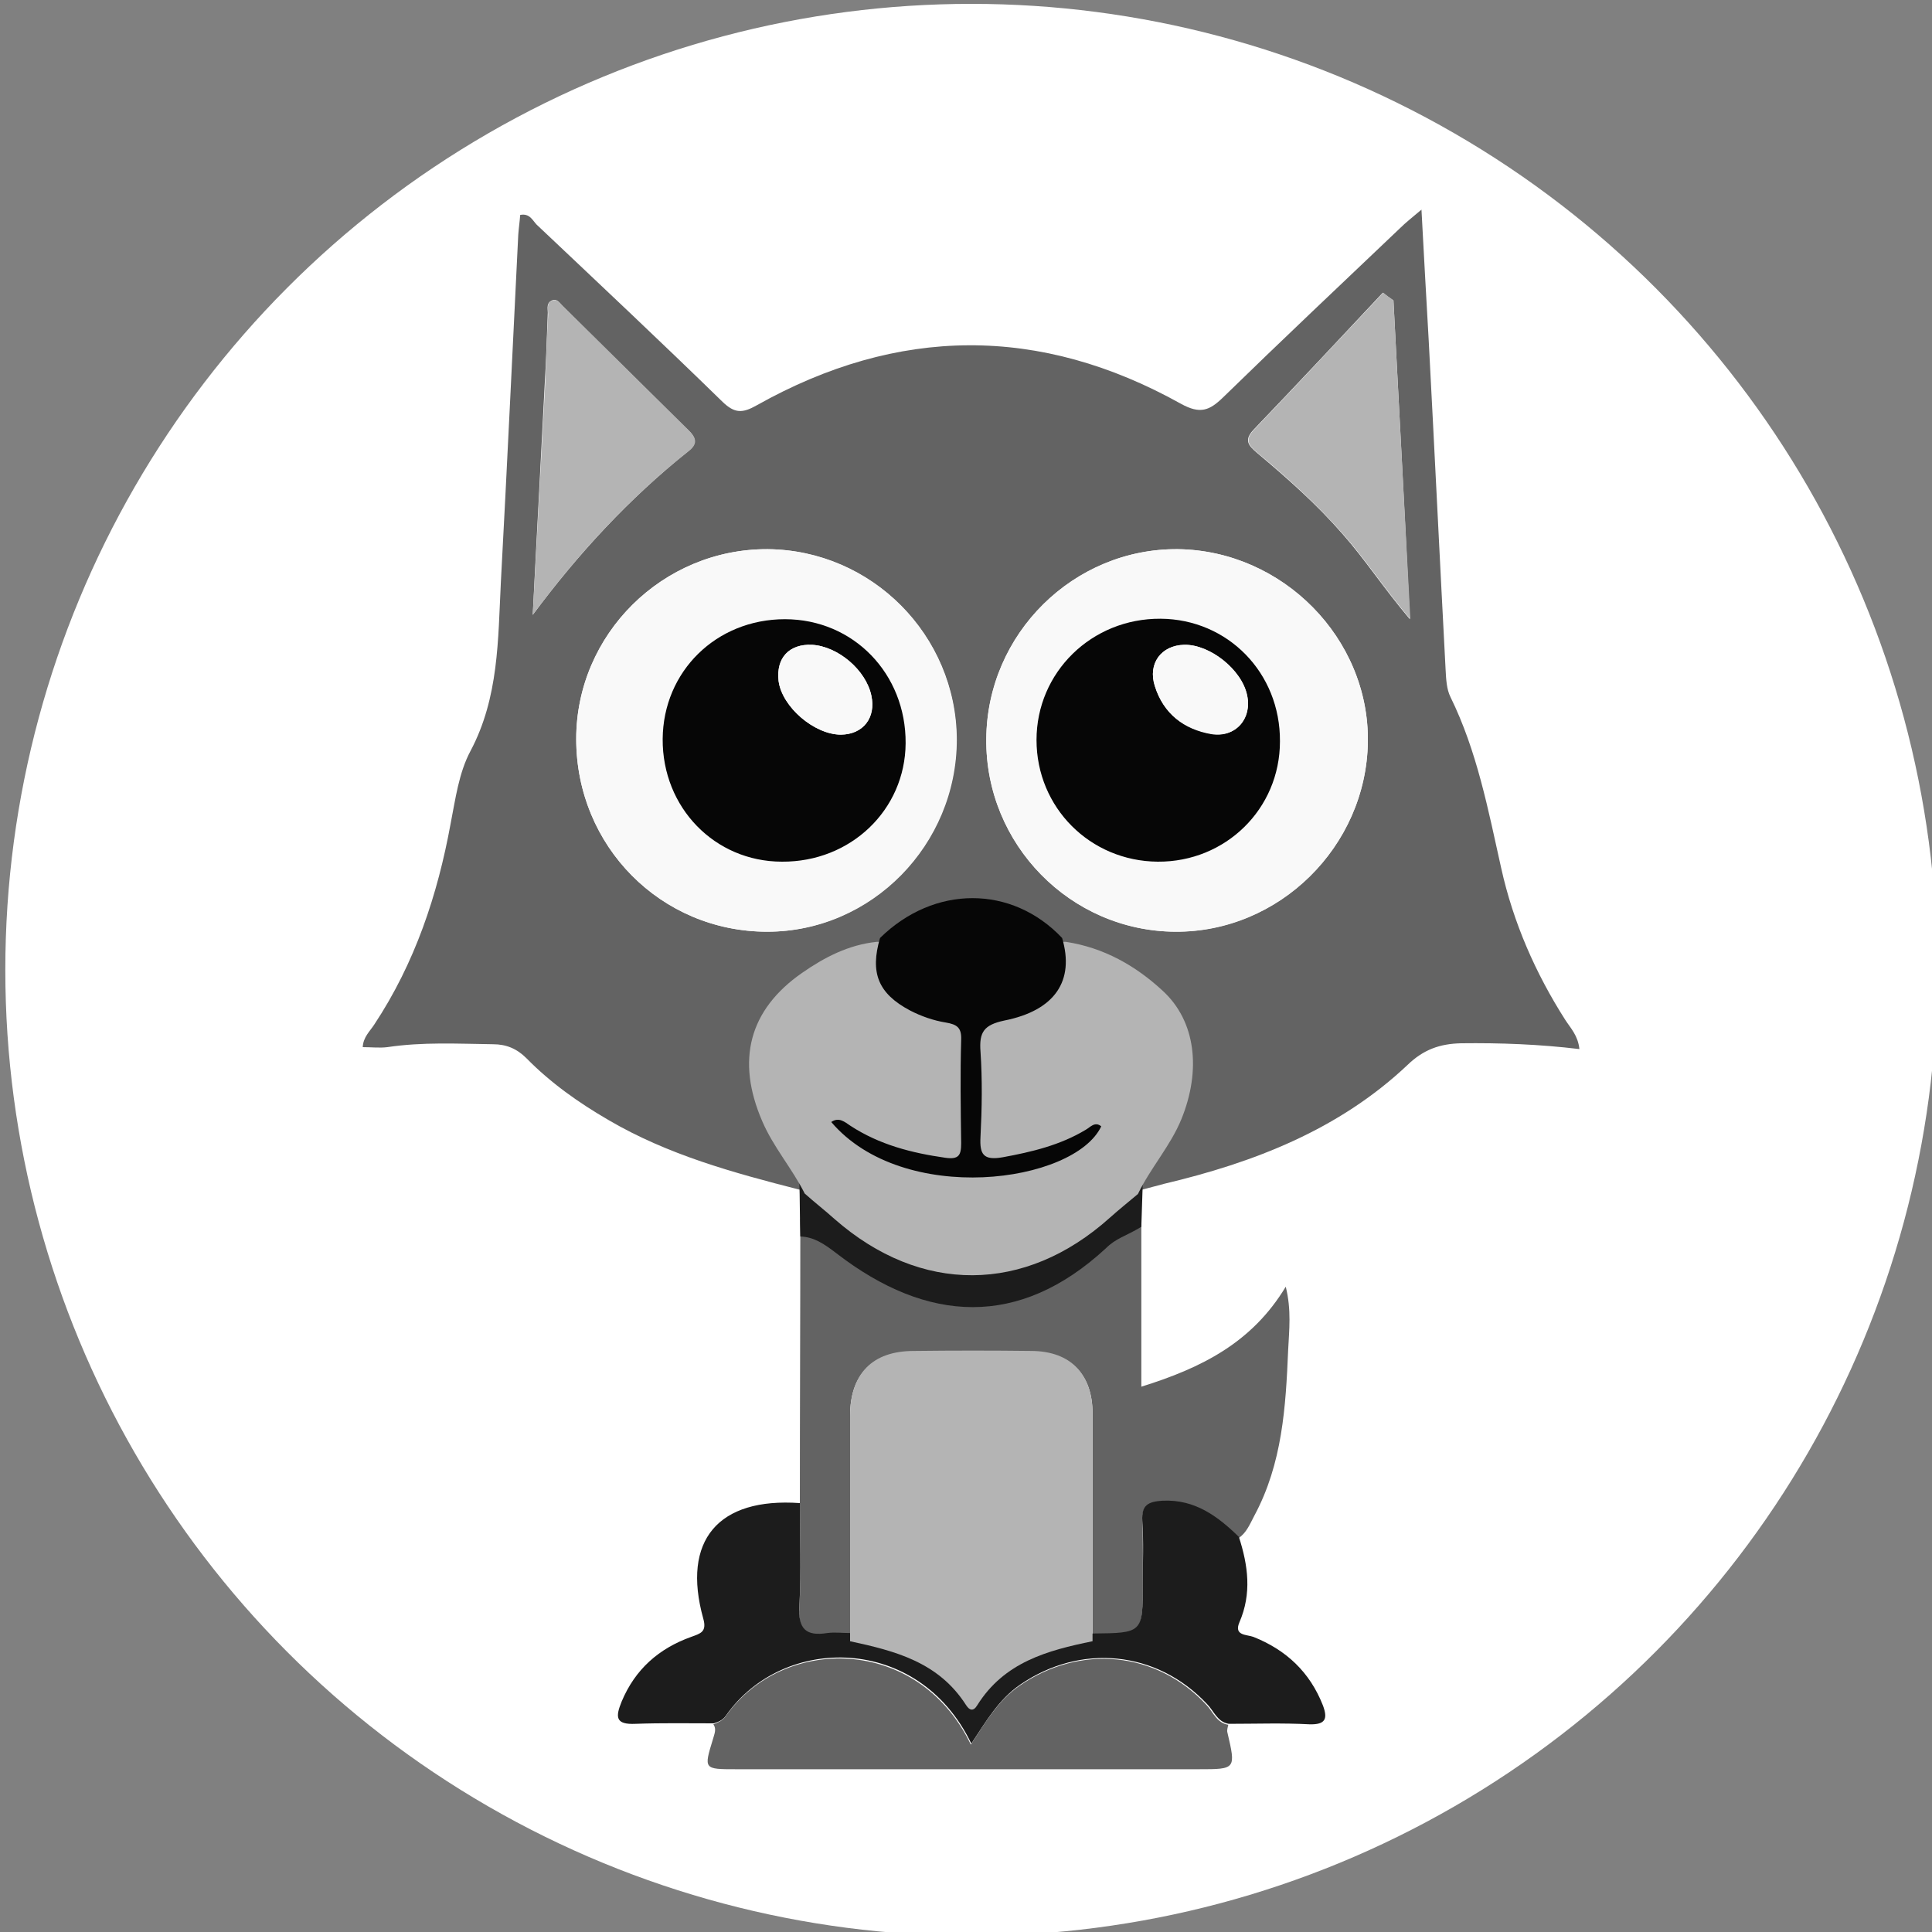 <?xml version="1.0" encoding="utf-8"?>
<!-- Generator: Adobe Illustrator 22.1.0, SVG Export Plug-In . SVG Version: 6.00 Build 0)  -->
<svg version="1.1" id="Layer_1" xmlns="http://www.w3.org/2000/svg" xmlns:xlink="http://www.w3.org/1999/xlink" x="0px" y="0px"
	 width="400px" height="400px" viewBox="0 0 400 400" style="enable-background:new 0 0 400 400;" xml:space="preserve">
<rect x="0" y="0" width="400" height="400" fill="#808080" stroke="none"/>
<style type="text/css">
	.st0{fill:#FFFFFF;}
	.st1{fill:#636363;}
	.st2{fill:#1C1C1C;}
	.st3{fill:#B4B4B4;}
	.st4{fill:#F9F9F9;}
	.st5{fill:#060606;}
</style>
<circle class="st0" cx="201.1" cy="200.8" r="200"/>
<g>
	<path class="st1" d="M165.5,246.3c-13.7-3.5-27.2-7.2-39.5-14.4c-6.2-3.6-12-7.7-17-12.8c-2-2-4.2-2.9-6.9-2.9
		c-7.3-0.1-14.6-0.5-21.9,0.6c-1.6,0.2-3.3,0-5.1,0c0.1-2.1,1.5-3.3,2.4-4.7c8.4-12.7,13.1-26.8,15.8-41.6c1-5.1,1.7-10.5,4.1-15
		c5.9-11.1,5.7-23.1,6.3-35c1.3-24,2.4-47.9,3.6-71.9c0.1-1.4,0.3-2.7,0.4-4.1c2-0.4,2.6,1.2,3.4,2c12.9,12.2,25.8,24.3,38.5,36.7
		c2.5,2.4,4.1,2.4,7.1,0.7c29.2-16.4,58.6-16.6,87.8-0.3c4,2.2,5.9,1.4,8.7-1.3c12.1-11.8,24.3-23.3,36.6-35
		c1.2-1.2,2.5-2.2,4.5-3.9c0.5,9.5,1,18.3,1.5,27.1c1.2,22.7,2.3,45.5,3.5,68.2c0.1,1.9,0.2,4,1,5.6c5.5,11.2,7.8,23.3,10.5,35.4
		c2.5,11.3,7.1,21.8,13.3,31.5c1.1,1.7,2.6,3.2,2.9,6c-8.3-1-16.4-1.3-24.5-1.2c-4.4,0.1-7.8,1.3-11.1,4.5
		c-14.2,13.4-31.8,20.2-50.4,24.6c-1.5,0.4-3,0.8-4.5,1.2c-0.8-0.2-1.7-0.4-2.5-0.6c2.5-5.1,6.4-9.4,8.6-14.7
		c3.9-9.6,2.9-19.1-3.6-25.1c-5.4-5-11.7-8.6-19.2-9.7c-10.4-11-26.5-11-37.6,0c-5.5,0.6-10.3,3-14.7,6.1
		c-10.6,7.3-13,17.2-7.9,29.1c2.2,5.1,5.9,9.3,8.4,14.2C167.2,245.8,166.4,246.1,165.5,246.3z M204.2,153
		c-0.2,21.8,17.4,39.7,39.1,39.9c21.5,0.2,39.6-17.6,39.9-39.3c0.3-21.4-17.6-39.6-39.3-39.9C222.3,113.5,204.3,131.2,204.2,153z
		 M119.3,153c0,22.2,17.6,39.9,39.5,39.9c21.5,0,39.2-18,39.2-39.8c0-21.6-17.6-39.2-39.1-39.4C137.2,113.6,119.3,131.3,119.3,153z
		 M288.5,62.2c-0.7-0.5-1.5-1-2.2-1.6c-8.9,9.5-17.7,18.9-26.7,28.3c-2.1,2.2-1.2,3.3,0.7,4.9c6.2,5.2,12.3,10.6,17.7,16.8
		c4.6,5.2,8.4,11.1,13.9,17.6C290.8,105.2,289.6,83.7,288.5,62.2z M110.3,127.3c9.5-12.8,20-24.1,32.2-33.9c2.6-2.1,0.8-3.6-0.7-5
		c-8.4-8.3-16.8-16.6-25.2-24.9c-0.7-0.7-1.3-1.9-2.5-1.2c-1.1,0.6-0.6,1.9-0.7,2.8c-0.2,4.7-0.3,9.4-0.6,14
		C112,95.1,111.1,111.2,110.3,127.3z"/>
	<path class="st1" d="M165.6,311.3c0-19.6,0.1-39.2,0.1-58.9c2.8,0.2,5.3,1,7.5,3c17.5,15.7,38.3,15.7,55.7,0c2.2-1.9,4.4-3.4,7.4-3
		c0,11.4,0,22.7,0,34.7c12.5-3.9,22.9-9.1,29.9-20.7c1.2,4.8,0.7,9,0.5,13.1c-0.5,11.8-1.2,23.5-7,34.3c-0.9,1.7-1.6,3.5-3.2,4.6
		c-4.4-4.3-9-7.9-15.8-7.5c-3,0.2-4.4,0.9-4.2,4.2c0.2,4.3,0.1,8.6,0.1,13c0,10.2,0,10.2-10.4,10.3c0-15.3,0-30.6,0-45.8
		c0-8-4.5-12.6-12.5-12.7c-8.2-0.1-16.3-0.1-24.5,0c-8.6,0.1-13.2,4.6-13.2,13.2c0,15.1,0,30.2,0,45.3c-1.6,0-3.1-0.2-4.7,0
		c-4.5,0.7-6.1-0.8-5.8-5.6C165.9,325.5,165.6,318.4,165.6,311.3z"/>
	<path class="st2" d="M226.2,338.2c10.4-0.1,10.4-0.1,10.4-10.3c0-4.3,0.2-8.7-0.1-13c-0.2-3.3,1.2-4,4.2-4.2
		c6.7-0.3,11.4,3.2,15.8,7.5c1.9,5.9,2.7,11.7,0.1,17.7c-1.2,2.8,1.6,2.5,2.9,3c6.8,2.7,11.7,7.3,14.4,14.2c1,2.7,0.6,4-2.8,3.9
		c-5.5-0.3-11.1-0.1-16.7-0.1c-2.4-0.4-3.1-2.7-4.5-4.1c-10.4-11.1-26.2-12.6-38.7-4c-4.5,3.1-7.1,7.7-10.1,12.2
		c-10.9-22.7-39-22.7-50.8-5.8c-0.7,1-1.6,1.3-2.5,1.6c-5.4,0-10.8-0.1-16.2,0.1c-4.2,0.2-4.2-1.4-2.9-4.6c2.8-6.7,7.7-11,14.4-13.4
		c1.9-0.7,3.3-1,2.5-3.8c-4.5-16.2,3.1-25.1,20-23.9c0,7.1,0.3,14.2-0.1,21.3c-0.3,4.8,1.4,6.3,5.8,5.6c1.5-0.2,3.1,0,4.7,0
		c9.3,1.9,18.3,4.2,24,12.9c0.7,1.1,1.5,1.4,2.3,0.1C207.8,342.4,216.9,340.1,226.2,338.2z"/>
	<path class="st1" d="M147.7,357c1-0.4,1.8-0.7,2.5-1.6c11.8-16.9,39.9-16.9,50.8,5.8c3-4.6,5.6-9.1,10.1-12.2
		c12.5-8.6,28.3-7.2,38.7,4c1.4,1.5,2.1,3.7,4.5,4.1c-0.1,0.5-0.3,1.1-0.2,1.5c1.8,7.7,1.8,7.7-5.9,7.7c-31.9,0-63.9,0-95.8,0
		c-6.7,0-6.7,0-4.8-6.2C147.9,359,148.4,358,147.7,357z"/>
	<path class="st2" d="M236.3,254c-3.3,2-5.2,2.3-7.4,4.5c-17.9,16.5-36.9,15.5-55.7,1c-2.6-2-4.7-3.4-7.5-3.5
		c-0.1-2.4-0.1-8.8-0.2-11.2c0.8-0.3,1.7-0.5,2.5-0.8c2,1.9,4,3.8,6,5.8c17,17.3,37.7,17.2,54.5-0.3c1.8-1.9,3.7-3.6,5.6-5.4
		c0.8,0.2,1.7,0.5,2.5,0.7C236.5,247.2,236.4,251.6,236.3,254z"/>
	<path class="st3" d="M225.8,236.9"/>
	<path class="st3" d="M220.7,195c7.8,1.2,14.4,4.9,20.1,10.2c6.8,6.3,7.9,16.4,3.8,26.5c-2.3,5.6-6.4,10.1-9,15.5
		c-1.9,1.6-3.9,3.2-5.8,4.9c-17.6,15.8-39.2,15.9-57,0.3c-2-1.8-4.2-3.5-6.2-5.3c-2.6-5.2-6.5-9.6-8.8-15c-5.4-12.5-2.8-23,8.3-30.7
		c4.6-3.2,9.6-5.8,15.4-6.4"/>
	<path class="st4" d="M204.2,153c0.2-21.8,18.1-39.5,39.7-39.3c21.7,0.3,39.6,18.5,39.3,39.9c-0.3,21.6-18.4,39.4-39.9,39.3
		C221.6,192.8,204,174.8,204.2,153z M239.7,178.4c14,0.1,25.3-11,25.3-24.9c0-14.2-10.8-25.3-24.7-25.4
		c-14.3-0.1-25.7,11.1-25.7,25.1C214.6,167.2,225.7,178.4,239.7,178.4z"/>
	<path class="st4" d="M119.3,153c0-21.7,17.9-39.4,39.7-39.3c21.5,0.2,39,17.8,39.1,39.4c0,21.8-17.6,39.8-39.2,39.8
		C136.8,192.9,119.3,175.2,119.3,153z M137.2,153c-0.1,14.2,10.8,25.4,24.6,25.5c14.2,0.1,25.5-10.7,25.6-24.5
		c0.2-14.4-10.8-25.7-25-25.7C148.3,128.2,137.3,139,137.2,153z"/>
	<path class="st5" d="M219.9,194.2c2.6,8.8-1.4,15-12,17.1c-4.2,0.9-5.2,2.4-4.9,6.4c0.4,5.9,0.3,11.8,0,17.7
		c-0.2,3.6,0.6,4.9,4.6,4.2c6-1.1,11.9-2.5,17.2-5.7c0.9-0.5,1.9-1.8,3.2-0.7c-5.6,11.8-41,16.6-55.9-0.9c1.6-1.1,2.8,0,4,0.8
		c6,3.9,12.6,5.6,19.6,6.6c2.8,0.4,3.3-0.5,3.3-3c-0.1-7.1-0.2-14.3,0-21.4c0.1-2.5-0.8-3.2-3.2-3.6c-2.5-0.4-5.1-1.3-7.4-2.5
		c-6.6-3.5-8.3-7.8-6.2-15C193.4,183.2,209.5,183.2,219.9,194.2z"/>
	<path class="st3" d="M288.5,62.2c1.1,21.5,2.3,43,3.5,66c-5.5-6.5-9.3-12.4-13.9-17.6c-5.4-6.1-11.4-11.6-17.7-16.8
		c-1.9-1.6-2.8-2.7-0.7-4.9c9-9.4,17.8-18.9,26.7-28.3C287,61.1,287.8,61.7,288.5,62.2z"/>
	<path class="st3" d="M110.3,127.3c0.9-16.1,1.7-32.1,2.6-48.2c0.2-4.7,0.3-9.4,0.6-14c0-1-0.4-2.3,0.7-2.8c1.2-0.6,1.8,0.6,2.5,1.2
		c8.4,8.3,16.8,16.6,25.2,24.9c1.5,1.5,3.3,3,0.7,5C130.3,103.1,119.8,114.5,110.3,127.3z"/>
	<path class="st3" d="M226.2,339.8c-9.3,1.9-18.3,4.3-23.9,13.3c-0.8,1.3-1.6,1-2.3-0.1c-5.7-8.9-14.7-11.2-24-13.2
		c0-15.5,0-31,0-46.6c0-8.8,4.6-13.5,13.2-13.5c8.2-0.1,16.3-0.1,24.5,0c8,0.1,12.5,4.8,12.5,13
		C226.2,308.4,226.2,324.1,226.2,339.8z"/>
	<path class="st5" d="M239.7,178.4c-14-0.1-25.1-11.2-25.1-25.2c0-14,11.4-25.2,25.7-25.1c13.9,0.1,24.8,11.2,24.7,25.4
		C265,167.5,253.7,178.5,239.7,178.4z M245.2,133.5c-4.8,0.1-7.6,3.9-6.1,8.6c1.8,5.7,6,8.9,11.7,9.9c5,0.8,8.4-3.2,7.4-8
		C257.1,138.7,250.5,133.4,245.2,133.5z"/>
	<path class="st5" d="M137.2,153c0.1-14,11.1-24.8,25.3-24.8c14.2,0,25.1,11.3,25,25.7c-0.1,13.8-11.4,24.6-25.6,24.5
		C148,178.4,137.1,167.2,137.2,153z M174.1,152.1c4.6,0,7.3-3.5,6.3-8.1c-1.1-5.2-6.9-10.2-12.3-10.5c-4.7-0.2-7.5,2.7-6.9,7.5
		C161.9,146.3,168.6,152.1,174.1,152.1z"/>
	<path class="st4" d="M245.2,133.5c5.3-0.1,11.9,5.1,13,10.4c1.1,4.9-2.4,8.9-7.4,8c-5.7-1-9.9-4.2-11.7-9.9
		C237.6,137.4,240.4,133.6,245.2,133.5z"/>
	<path class="st4" d="M174.1,152.1c-5.5,0-12.2-5.7-12.9-11.1c-0.5-4.8,2.2-7.7,6.9-7.5c5.4,0.3,11.2,5.2,12.3,10.5
		C181.4,148.6,178.7,152,174.1,152.1z"/>
</g>
</svg>
